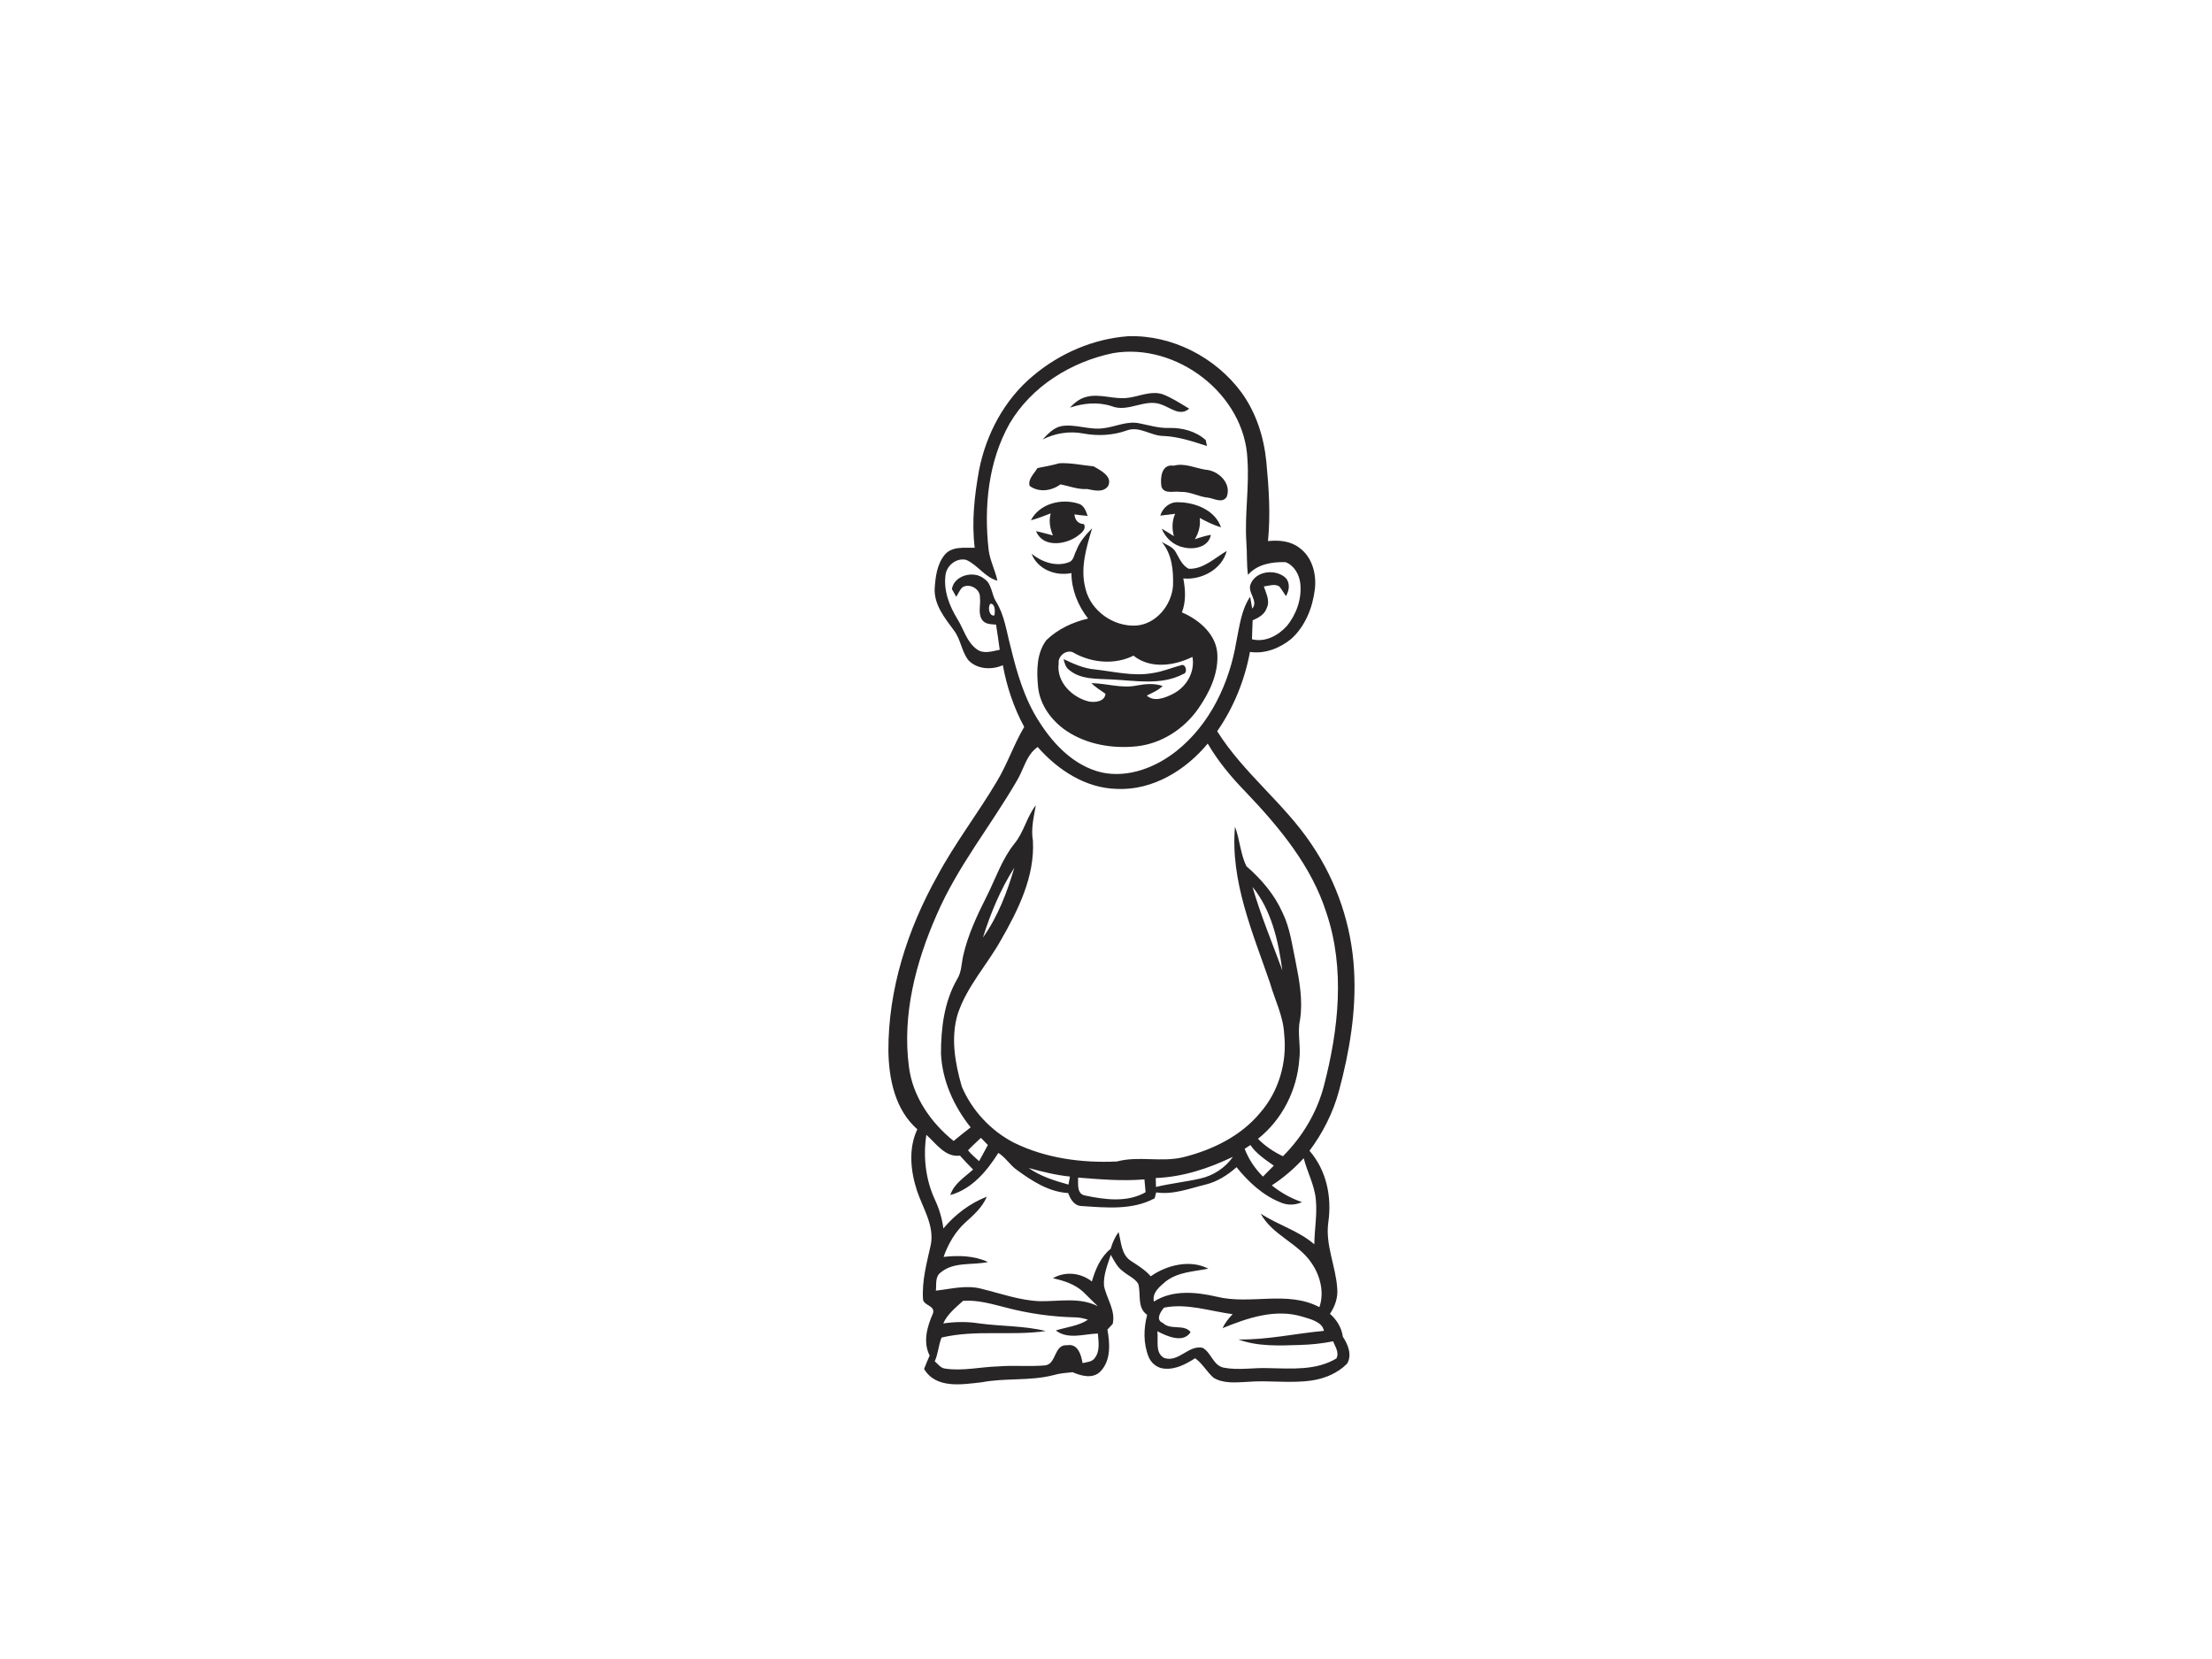 <?xml version="1.0" encoding="utf-8"?>
<!-- Generator: Adobe Illustrator 17.0.0, SVG Export Plug-In . SVG Version: 6.00 Build 0)  -->
<!DOCTYPE svg PUBLIC "-//W3C//DTD SVG 1.1//EN" "http://www.w3.org/Graphics/SVG/1.1/DTD/svg11.dtd">
<svg version="1.1" id="Layer_1" xmlns="http://www.w3.org/2000/svg" xmlns:xlink="http://www.w3.org/1999/xlink" x="0px" y="0px"
	 width="800px" height="600px" viewBox="0 0 800 600" enable-background="new 0 0 800 600" xml:space="preserve">
<path fill="#282526" d="M373.8,135.76c9.6-8.04,21.7-13.25,34.22-14.16c15.9-0.52,31.65,7.63,41.01,20.39
	c5.28,7.29,8.09,16.13,8.96,25.03c0.91,9.52,1.55,19.13,0.59,28.67c3.89-0.4,8.09-0.08,11.3,2.39c4.7,3.34,6.32,9.57,5.65,15.07
	c-0.81,6.64-3.48,13.35-8.52,17.9c-4.13,3.39-9.55,5.53-14.94,4.72c-1.92,10.25-5.9,20.13-11.86,28.69
	c9.53,15.19,24.31,26.12,34.21,41.03c9.08,13.41,14.43,29.29,15.3,45.46c0.84,14.71-1.66,29.4-5.46,43.57
	c-2.1,7.83-5.82,15.18-10.66,21.67c6.13,7.04,8.11,16.64,6.82,25.74c-1.21,8.27,2.71,15.97,3.21,24.1c0.3,3.27-0.82,6.45-2.63,9.13
	c2.46,2.17,4.2,4.99,4.66,8.28c1.83,2.77,3.42,6.58,1.55,9.73c-3.36,3.43-8.03,5.38-12.74,6.09c-7.79,1.17-15.67-0.17-23.49,0.52
	c-4.04,0.18-8.5,0.69-12.11-1.51c-2.41-2.16-3.99-5.12-6.63-7.05c-3.38,2.16-7.23,4.23-11.38,3.74c-2.44-0.26-4.55-2-5.45-4.24
	c-1.94-4.82-1.83-10.22-0.53-15.18c-3.76-2.64-2.15-7.49-3.22-11.25c-1.3-2.05-3.73-2.96-5.51-4.5c-2.09-1.47-3.18-3.82-4.42-5.96
	c-1.17,3.65-2.78,7.37-2.44,11.28c0.95,4.58,4.25,8.84,3.13,13.71c-0.47,0.52-1.43,1.54-1.91,2.05c0.93,5.07,1.33,11.17-2.55,15.16
	c-2.76,2.76-6.91,1.6-10.06,0.24c-2.35,0.25-4.73,0.4-7,1.09c-8.46,2.16-17.3,0.92-25.84,2.56c-7.05,0.78-16.54,2.47-20.85-4.81
	c0.62-1.64,1.29-3.26,2.01-4.85c-2.52-4.96-0.9-10.53,1.22-15.29c0.81-2.83-3.23-2.72-3.61-4.96c-0.48-6.76,1.37-13.36,2.82-19.89
	c1.3-7-2.91-13.16-5.02-19.52c-2.32-7.11-3.15-15.22,0.13-22.18c-8.03-7.03-10.32-18.2-10.46-28.42
	c-0.08-22.13,6.89-43.82,17.61-63.02c6.38-11.96,14.71-22.71,21.61-34.35c3.81-6.32,6.14-13.39,9.9-19.73
	c-3.78-6.96-6.3-14.54-7.73-22.32c-4.02,1.78-9.28,1.52-12.43-1.78c-2.53-3.19-2.77-7.57-5.26-10.8c-3.26-4.45-7.12-9.12-6.97-14.97
	c0.26-4.25,0.82-8.96,3.62-12.37c2.66-3.21,7.18-2.45,10.87-2.55c-1.16-9.38-0.1-18.85,1.57-28.09
	C356.68,156.86,363.37,144.35,373.8,135.76 M402.52,127.72c-15.1,3.13-29.45,11.98-37.37,25.44c-7.78,13.8-9.35,30.27-7.59,45.78
	c0.5,3.84,2.37,7.31,3.17,11.08c-4.52-1.23-7.06-5.62-11.23-7.51c-3.5-0.92-7.12,1.96-7.54,5.43c-0.76,5.65,1.37,11.18,4.29,15.92
	c2.28,3.66,3.36,8.31,7.01,10.94c2.45,1.86,5.6,0.71,8.3,0.2c-0.39-3.04-0.85-6.07-1.33-9.1c-1.87-0.15-4.1-0.09-5.18-1.94
	c-1.38-2.39-0.31-5.3-0.64-7.9c0.13-3.02-3.59-5.15-6.16-3.76c-1.17,0.87-1.61,2.38-2.41,3.54c-0.39-0.7-1.18-2.1-1.57-2.8
	c0.78-4.93,7.79-6.79,11.5-3.85c3.02,1.82,2.75,5.72,4.49,8.42c3.07,4.96,3.75,10.86,5.26,16.4c2.27,9.38,5.01,18.84,10.32,27.02
	c5.24,8.29,12.74,16.04,22.61,18.34c9.64,2.07,19.6-1.83,27.1-7.81c12.1-9.64,19.08-24.49,21.59-39.53
	c1.14-5.51,1.76-11.41,4.98-16.2c0.19,1.07,0.58,3.22,0.77,4.29c2.42-2.83-1.99-5.91-0.53-9.01c1.97-4.73,9.1-5.42,12.63-2.09
	c1.69,1.84,1.29,4.58,0.09,6.57c-0.81-1.16-1.5-2.39-2.38-3.48c-1.72-1.13-3.79-0.19-5.62-0.02c0.81,2.51,2.33,5.2,1.05,7.83
	c-0.76,2.33-3.02,3.52-5.1,4.44c-0.05,2.27-0.15,4.55-0.24,6.83c4.73,1.23,9.5-1.34,12.61-4.78c3.47-4.24,5.47-9.87,4.87-15.37
	c-0.34-3.23-2.21-6.57-5.36-7.74c-4.91-0.11-10.16,0.7-13.56,4.61c-0.54-3.95-0.28-7.94-0.59-11.9c-0.65-9.96,1.1-19.92,0.39-29.88
	C450.2,142.56,425.44,123.75,402.52,127.72 M358.2,218.35c-1.08,1.16-0.44,4.66,1.42,4.23C359.96,221.33,359.94,218.22,358.2,218.35
	 M436.79,268.92c-8,9.68-19.93,16.98-32.82,16.4c-11.35-0.24-21.41-6.87-28.69-15.16c-4.25,2.97-5.05,8.31-7.66,12.46
	c-9.41,16.16-21.36,30.87-28.82,48.14c-7.58,17.18-12.57,36.22-10.07,55.09c1.37,10.74,7.87,20.12,16.16,26.8
	c2.02-1.67,4.06-3.33,6.16-4.92c-6.07-7.61-10.31-16.91-10.73-26.73c-0.01-9.2,1.17-18.74,5.83-26.85c1.63-2.56,1.56-5.68,2.21-8.54
	c1.72-7.65,5.13-14.76,8.63-21.73c3.18-6.34,5.43-13.25,9.95-18.84c3.37-4.13,4.41-9.64,7.68-13.8c-0.74,4.23-1.82,8.52-1.05,12.84
	c0.7,12.92-5.31,25-11.57,35.92c-5.02,8.95-12.25,16.7-15.57,26.55c-2.68,8.64-1.04,17.93,1.42,26.43
	c3.67,8.67,10.53,16.01,18.91,20.32c11.46,5.62,24.53,7.36,37.18,6.77c7.89-2.12,16.1,0.38,24.01-1.55
	c10.46-2.62,20.74-7.57,27.74-16c6.79-7.72,9.86-18.33,8.75-28.51c-0.31-6.53-3.4-12.4-5.15-18.58
	c-6.25-18.18-14.37-36.81-12.64-56.44c1.76,4.64,1.95,9.81,4.11,14.27c5.42,4.69,10.17,10.25,13.1,16.84
	c2.72,5.56,3.45,11.76,4.73,17.74c1.37,6.91,2.68,14.03,1.57,21.07c-1.03,4.68,0.37,9.43-0.24,14.14
	c-0.8,11.15-6.15,21.84-14.95,28.81c2.58,2.66,5.68,4.72,9.01,6.31c7.03-7.01,12.27-15.74,14.8-25.35
	c5.33-20.37,7.79-42.47,0.9-62.79c-5.41-16.95-17.04-30.89-29.12-43.56C445.36,281.13,440.55,275.38,436.79,268.92 M355.5,339.06
	c5.4-7.56,8.75-16.38,11.34-25.24C361.83,321.62,358.28,330.24,355.5,339.06 M452.98,320.75c2.97,10.28,7.12,20.18,10.8,30.21
	C462.33,340.34,459.9,329.27,452.98,320.75 M335.03,410.43c-1.21,7.91-0.28,16.2,3.11,23.48c1.53,3.29,2.59,6.77,3.04,10.38
	c4.2-5.02,9.6-9.1,15.71-11.5c-1.58,3.84-4.73,6.6-7.74,9.32c-3.7,3.36-6.23,7.79-7.9,12.47c5.37-0.61,11.08-0.48,16.07,1.85
	c-5.66,1.21-12.34-0.2-17.09,3.77c-2.14,1.51-1.49,4.35-1.76,6.58c5.47-0.61,11.07-2.14,16.54-0.66c6.93,1.69,13.76,4.18,20.95,4.47
	c7.02,0.15,14.52-1.56,21.07,1.83c-1.79-1.69-3.47-3.48-5.24-5.17c-3.02-2.79-7.05-4.1-10.99-4.96c4.47-2.61,10.06-1.98,14.09,1.17
	c1.27-4.42,3.15-8.84,6.81-11.83c0.62-2.16,1.51-4.23,2.85-6.04c0.96,3.58,0.95,8.16,4.43,10.41c2.54,1.67,5.18,3.25,7.2,5.59
	c5.8-4.09,14.26-6.17,20.83-2.76c-5.26,1.04-11.11,1.2-15.49,4.69c-2.15,1.86-4.9,3.98-4.2,7.21c6.78-4.32,15.18-3.48,22.65-1.78
	c12.22,3.06,25.6-2.34,37.21,3.8c1.85-5.37,0.29-11.47-2.89-16.02c-4.86-7.22-14.15-10.01-18.34-17.81
	c6.24,4.12,13.67,6.14,19.39,11.1c0.05-5.37,1.08-10.72,0.56-16.09c-0.45-5.27-3.11-9.98-4.39-15.05
	c-3.44,3.74-7.29,7.07-11.55,9.83c3.27,2.62,6.93,4.71,10.92,6.04c-2.48,1.16-5.3,1.22-7.8,0.1c-6.4-2.56-11.6-7.42-15.87-12.72
	c-3.25,2.87-7,5.27-11.25,6.3c-5.84,1.41-11.71,3.75-17.81,2.82c-0.14,0.53-0.42,1.6-0.55,2.13c-8.15,4.39-17.66,3.36-26.53,2.79
	c-2.62-0.12-3.96-2.54-4.76-4.69c-6.96-0.39-13.01-4.32-18.47-8.3c-2.55-1.75-4.15-4.6-6.77-6.21c-4.17,6.58-9.55,13.07-17.38,15.24
	c1.33-4.15,5.2-6.46,8.25-9.24c-1.65-1.62-3.22-3.3-4.75-5.02C341.83,418.65,338.57,413.55,335.03,410.43 M350.1,416.03
	c1.18,1.45,2.61,2.66,4.01,3.92c1.08-1.94,2.13-3.89,3.17-5.85c-0.85-0.86-1.68-1.72-2.51-2.58
	C353.21,413.01,351.58,414.44,350.1,416.03 M450.15,415.48c1.44,3.8,3.74,7.18,6.61,10.05c1.3-1.33,2.6-2.65,3.93-3.96
	c-3.07-2.18-6.31-4.28-8.46-7.45C451.52,414.57,450.83,415.02,450.15,415.48 M417.99,426.05c0.02,0.81,0.06,2.43,0.08,3.23
	c5.3-1.28,10.74-1.84,16.05-3.05c4.72-1.06,9.04-3.87,11.78-7.86C437.15,422.58,427.77,425.68,417.99,426.05 M372.01,422.41
	c4.31,3.05,9.39,4.6,14.41,6.01c0.18-0.97,0.36-1.94,0.55-2.9C381.88,425,376.92,423.77,372.01,422.41 M389.91,425.89
	c0.06,2.3-0.56,5.93,2.54,6.49c7.14,1.49,15.24,2.61,21.87-1.2c-0.15-1.55-0.29-3.1-0.42-4.64
	C405.89,427.21,397.88,426.53,389.91,425.89 M341.14,478.64c4.28-0.63,8.64-0.71,12.92-0.02c8.03,1.1,16.25,0.81,24.15,2.77
	c-12.47,1.83-25.32-0.59-37.68,2.36c-1.11,2.66-1.21,5.86-2.47,8.57c1.16,1.01,2.15,2.52,3.84,2.66c6.35,0.95,12.71-0.63,19.06-0.8
	c5.63-0.46,11.3,0.12,16.93-0.36c4.34-0.4,3.13-7.73,8.13-7.3c3.84-0.67,5.01,3.57,5.51,6.46c1.56-0.39,3.51-0.39,4.48-1.93
	c1.88-2.52,1.27-5.86,1.06-8.76c-5.04,0.12-10.79,2.3-15.21-1.11c3.87-1.24,8.17-1.59,11.61-3.89c-1.45-0.46-2.93-0.83-4.44-0.84
	c-8.48-0.2-16.93-1.37-25.12-3.53c-5.12-1.27-10.28-2.87-15.61-2.45C345.63,472.93,342.65,475.22,341.14,478.64 M421,472.92
	c-1.27,1.44-3.19,4.47-0.46,5.52c2.76,2.78,7.7,0.29,10.06,3.34c-2.7,4.18-8.58,1.47-12.04-0.32c0.47,3.15-0.96,7.84,2.48,9.67
	c5.2,1.77,8.78-4.8,13.9-3.68c3.11,1.69,3.76,6.31,7.56,7.17c5.42,1.06,10.97-0.06,16.45,0.19c8.17,0.15,17.05,0.9,24.37-3.5
	c1.12-2.12-0.42-4.27-1.19-6.21c-4,0.81-8.07,1.22-12.15,1.33c-7.38,0.23-15.02,0.61-22.07-1.99c10.4,0.17,20.59-2.18,30.9-3.11
	c-0.51-3.25-4.92-4.27-7.74-5.13c-9.79-3-19.86,0.44-28.92,4.15c0.89-1.91,2.19-3.56,3.65-5.06
	C437.59,474.21,429.34,471.26,421,472.92z"/>
<path fill="#282526" d="M408.06,143.86c4.13-0.53,8.28-2.65,12.47-1.26c3.4,1.31,6.45,3.35,9.56,5.2c-3.37,2.92-6.8-0.42-10.11-1.52
	c-5.97-2.25-11.93,2.99-17.93,0.62c-4.93-1.62-10.21-1.12-15.05,0.52c1.61-1.81,3.61-3.35,6.01-3.92
	C398.01,142.26,403.03,144.61,408.06,143.86z"/>
<path fill="#282526" d="M399.06,154.88c4.34-0.5,8.55-2.74,13-1.78c3.6,0.71,7.15,1.83,10.88,1.67c4.69-0.09,9.59,1.18,13.13,4.4
	c0.11,0.54,0.33,1.6,0.44,2.14c-5.1-1.65-10.23-3.38-15.63-3.64c-4.62,0.06-8.7-3.73-13.38-1.98c-5.03,1.78-10.4,2.06-15.63,1.11
	c-5.05-1-10.2-0.15-14.77,2.13c1.9-2.01,3.92-4.25,6.77-4.82C388.95,153.26,393.96,155.6,399.06,154.88z"/>
<path fill="#282526" d="M375.21,169.28c2.68-0.49,5.34-1.02,7.98-1.75c4.14-0.18,8.24,0.73,12.36,1.14c2.47,1.46,6.96,3.62,5.2,7.14
	c-1.84,2.48-5.1,1.51-7.61,1.05c-3.33,0.22-6.41-1.07-9.6-1.69c-3.25,2.39-7.76,3.04-11.15,0.58
	C371.64,173.33,374.07,171.25,375.21,169.28z"/>
<path fill="#282526" d="M424.47,168.43c3.91-1.07,7.67,0.82,11.46,1.44c4.67,0.24,9.62,4.93,7.71,9.86
	c-1.59,2.42-4.53,0.55-6.69,0.26c-3.46-0.32-6.56-2.28-10.09-2.09c-2.26-0.4-5.73,0.94-6.79-1.83
	C419.52,172.88,420.06,167.67,424.47,168.43z"/>
<path fill="#282526" d="M372.85,188.17c3.05-6.03,11.01-7.99,17.11-6.04c2.06,0.52,2.77,2.67,3.4,4.45c-1.6-0.14-3.2-0.32-4.78-0.54
	c0.22,2.01,1.29,3.42,3.44,3.51c1.08,2.07-1.4,3.61-2.82,4.66c-4.41,2.88-12.12,3.78-14.51-2.12c2.03,0.47,4.09,1,6.12,1.55
	c-1.09-2.54-1.54-5.26-0.81-7.97C377.64,186.59,375.29,187.5,372.85,188.17z"/>
<path fill="#282526" d="M419.62,186.48c0.9-2.81,3.34-4.99,6.43-4.84c6.13,0.01,13.41,2.81,15.54,9.08c-2.7-0.83-5.23-2.06-7.69-3.4
	c0.34,2.74-0.36,5.38-1.77,7.71c1.89-0.67,3.8-1.24,5.79-1.61c-0.77,4.53-6.23,5.48-9.97,4.52c-3.58-0.73-6.44-3.39-7.79-6.73
	c1.48,0.86,2.93,1.76,4.39,2.69c-0.74-2.7-0.69-5.51,0.46-8.08C423.21,186.06,421.41,186.29,419.62,186.48z"/>
<path fill="#282526" d="M389.25,199.14c1.15-3.17,3.41-5.73,5.75-8.09c-2.15,7.05-4.41,14.56-2.4,21.93
	c1.95,8.04,10.22,13.78,18.39,13.26c7.18-0.58,12.65-7.33,13.24-14.25c0.21-5.55-0.32-11.56-4.07-15.98
	c1.79,1.05,4.02,1.74,5.08,3.69c1.27,2.18,2.28,4.81,4.7,6.01c5.33,0.17,9.39-3.93,13.72-6.45c-1.71,6.67-9.14,10.58-15.7,9.95
	c0.78,4.07,1.02,8.32-0.51,12.27c6.33,2.67,12.71,8.17,12.84,15.55c0.22,7.06-3.02,13.68-6.97,19.33
	c-5.14,7.33-13.32,12.62-22.3,13.56c-8.72,0.9-17.96-0.66-25.33-5.59c-5.45-3.68-9.74-9.55-10.29-16.24
	c-0.51-5.6-0.5-11.93,3.06-16.61c4.12-3.97,9.52-6.49,15.06-7.77c-3.68-4.69-5.99-10.44-6.03-16.45
	c-5.73,1.19-12.16-1.31-14.41-6.96c3.73,2.95,8.82,4.81,13.49,3.04C388.35,202.76,388.43,200.56,389.25,199.14 M382.89,239.94
	c-0.92,6.67,4.88,12.36,10.98,13.78c2.21,0.4,5.68,0.01,5.95-2.8c-1.77-1.21-3.56-2.38-5.13-3.84c5.45,0.03,10.85,1.97,16.3,0.87
	c3.14-0.59,6.39-0.93,9.49,0.15c-1.61,1.61-3.74,2.46-5.73,3.46c2.6,2.4,6.52,0.87,9.27-0.51c4.98-2.41,8.25-7.9,7.25-13.48
	c-6.56,3.25-15.25,4.46-21.33-0.44c-6.68,3.34-14.84,2.65-21.3-0.86C386.19,234.45,382.5,237,382.89,239.94z"/>
<path fill="#282526" d="M384.65,238.39c3.59,1.67,7.23,3.36,11.24,3.71c6.97,0.76,13.99,2.6,21.02,1.32
	c3.51-0.51,6.8-1.91,10.21-2.82c1.76-0.79,2.6,2.8,0.8,3.18c-8.03,4.2-17.3,2.35-25.92,1.95c-5.18-0.31-11.09,0.14-15.32-3.43
	C385.39,241.4,385.02,239.8,384.65,238.39z"/>
</svg>
